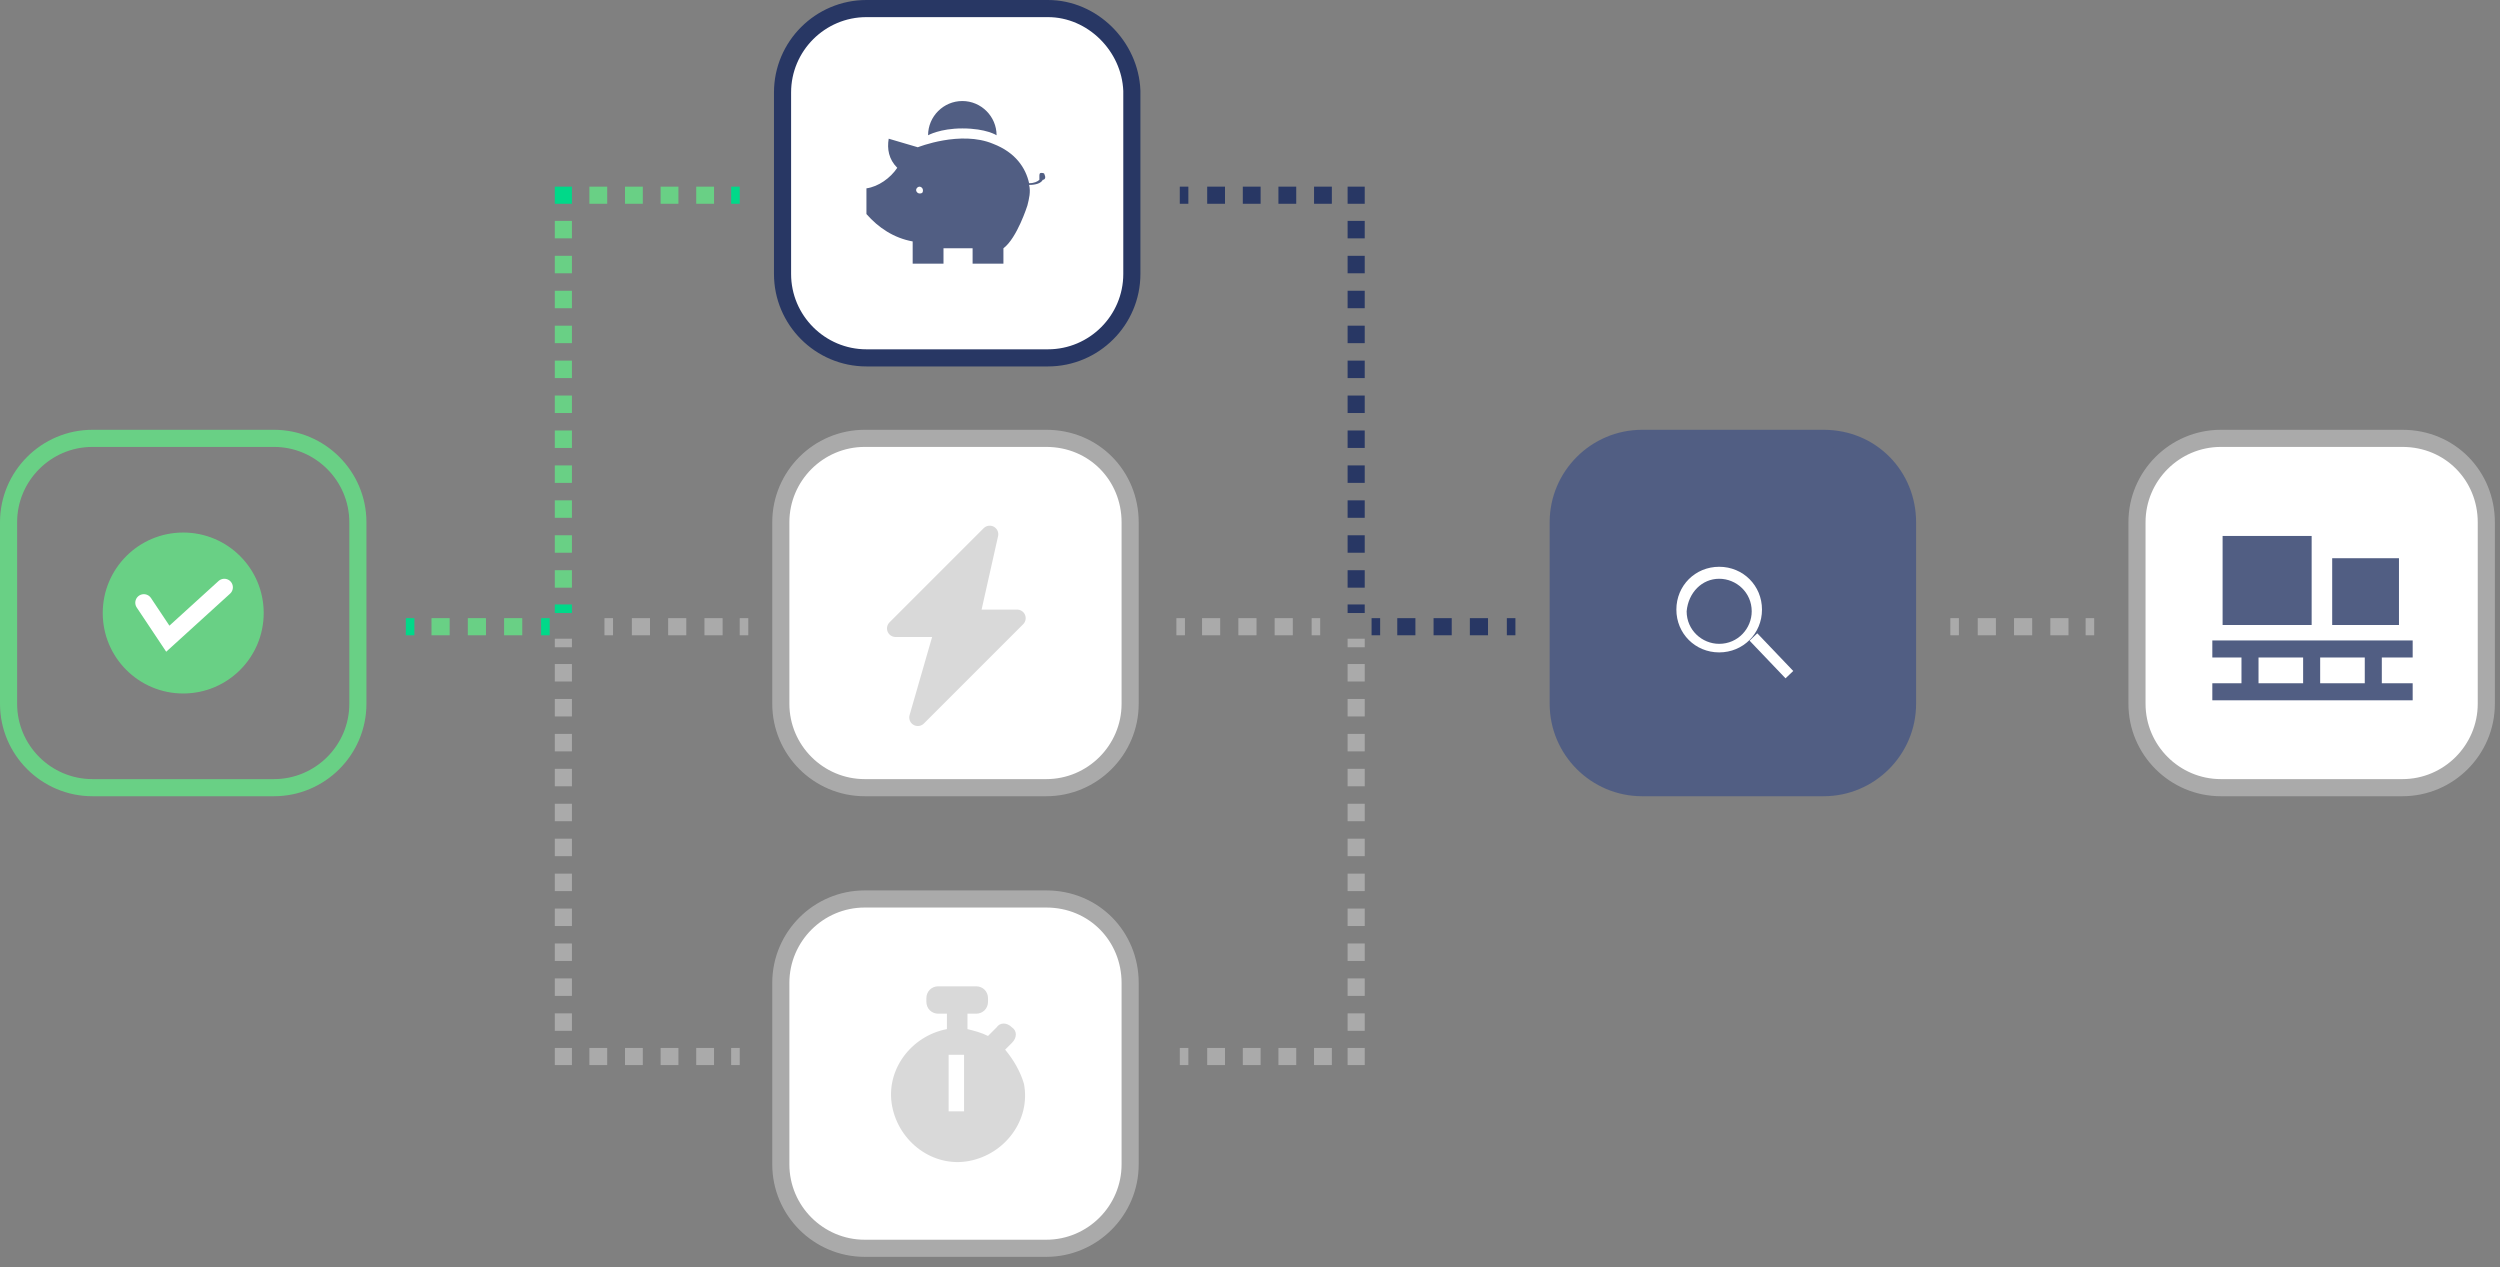 <svg width="146" height="74" viewBox="0 0 146 74" fill="none" xmlns="http://www.w3.org/2000/svg">
<rect x="0" y="0" width="146" height="74" fill="#808080" stroke="none"/>
<g clip-path="url(#clip0_241_67)">
<path d="M10.7 40.5C13.296 40.5 15.4 38.396 15.4 35.8C15.4 33.204 13.296 31.1 10.7 31.1C8.104 31.1 6 33.204 6 35.8C6 38.396 8.104 40.5 10.7 40.5Z" fill="#69D085"/>
<path d="M8.4 35.2L9.8 37.3L13.1 34.3" stroke="white" stroke-miterlimit="10" stroke-linecap="round"/>
<path d="M140.3 25.6H129.7C127 25.6 124.8 27.8 124.8 30.5V41.1C124.8 43.8 127 46 129.7 46H140.3C143 46 145.2 43.8 145.2 41.1V30.5C145.2 27.8 143.1 25.6 140.3 25.6Z" fill="white" stroke="#AAAAAA" stroke-miterlimit="10"/>
<path d="M61.1 25.6H50.5C47.8 25.6 45.6 27.8 45.6 30.5V41.1C45.6 43.8 47.8 46 50.5 46H61.1C63.8 46 66 43.8 66 41.1V30.5C66 27.8 63.9 25.6 61.1 25.6Z" fill="white" stroke="#AAAAAA" stroke-miterlimit="10"/>
<path d="M61.1 52.5H50.5C47.8 52.5 45.6 54.7 45.6 57.4V68C45.6 70.7 47.8 72.9 50.5 72.9H61.1C63.8 72.9 66 70.7 66 68V57.4C66 54.7 63.9 52.5 61.1 52.5Z" fill="white" stroke="#AAAAAA" stroke-miterlimit="10"/>
<path d="M106.5 25.6H95.9C93.2 25.6 91 27.8 91 30.5V41.1C91 43.8 93.2 46 95.9 46H106.5C109.2 46 111.4 43.8 111.4 41.1V30.5C111.4 27.8 109.3 25.6 106.5 25.6Z" fill="#515E83" stroke="#515E83" stroke-miterlimit="10"/>
<path d="M61.2 0.5H50.6C47.9 0.5 45.7 2.7 45.7 5.4V16C45.7 18.7 47.9 20.9 50.6 20.9H61.2C63.9 20.9 66.1 18.7 66.1 16V5.3C66 2.7 63.8 0.5 61.2 0.5Z" fill="white" stroke="#283764" stroke-miterlimit="10"/>
<path d="M16 25.6H5.4C2.7 25.6 0.5 27.8 0.5 30.5V41.1C0.5 43.8 2.7 46 5.4 46H16C18.7 46 20.9 43.8 20.9 41.1V30.5C20.9 27.8 18.7 25.6 16 25.6Z" stroke="#69D085" stroke-miterlimit="10"/>
<path d="M68.9 11.4H69.4" stroke="#283764" stroke-miterlimit="10"/>
<path d="M70.5 11.4H78.2" stroke="#283764" stroke-miterlimit="10" stroke-dasharray="1.04 1.04"/>
<path d="M78.7 11.4H79.2V11.9" stroke="#283764" stroke-miterlimit="10"/>
<path d="M79.2 12.9V34.8" stroke="#283764" stroke-miterlimit="10" stroke-dasharray="1.02 1.02"/>
<path d="M79.2 35.3V35.8" stroke="#283764" stroke-miterlimit="10"/>
<path d="M88.5 36.6H88" stroke="#283764" stroke-miterlimit="10"/>
<path d="M86.9 36.6H81.1" stroke="#283764" stroke-miterlimit="10" stroke-dasharray="1.06 1.06"/>
<path d="M80.6 36.6H80.1" stroke="#283764" stroke-miterlimit="10"/>
<path d="M43.2 11.4H42.7" stroke="#00D989" stroke-miterlimit="10"/>
<path d="M41.7 11.4H37.8H33.9" stroke="#69D085" stroke-miterlimit="10" stroke-dasharray="1.04 1.04"/>
<path d="M33.4 11.4H32.9V11.9" stroke="#00D989" stroke-miterlimit="10"/>
<path d="M32.9 12.9V34.8" stroke="#69D085" stroke-miterlimit="10" stroke-dasharray="1.02 1.02"/>
<path d="M32.9 35.3V35.8" stroke="#00D989" stroke-miterlimit="10"/>
<path d="M43.2 61.7H42.7" stroke="#AAAAAA" stroke-miterlimit="10"/>
<path d="M41.7 61.7H33.9" stroke="#AAAAAA" stroke-miterlimit="10" stroke-dasharray="1.04 1.04"/>
<path d="M33.4 61.7H32.9V61.2" stroke="#AAAAAA" stroke-miterlimit="10"/>
<path d="M32.9 60.2V38.3" stroke="#AAAAAA" stroke-miterlimit="10" stroke-dasharray="1.02 1.02"/>
<path d="M32.9 37.8V37.3" stroke="#AAAAAA" stroke-miterlimit="10"/>
<path d="M68.9 61.7H69.4" stroke="#AAAAAA" stroke-miterlimit="10"/>
<path d="M70.5 61.7H78.2" stroke="#AAAAAA" stroke-miterlimit="10" stroke-dasharray="1.04 1.04"/>
<path d="M78.7 61.7H79.2V61.2" stroke="#AAAAAA" stroke-miterlimit="10"/>
<path d="M79.2 60.2V38.3" stroke="#AAAAAA" stroke-miterlimit="10" stroke-dasharray="1.02 1.02"/>
<path d="M79.2 37.8V37.3" stroke="#AAAAAA" stroke-miterlimit="10"/>
<path d="M23.7 36.6H24.2" stroke="#00D989" stroke-miterlimit="10"/>
<path d="M25.2 36.6H31" stroke="#69D085" stroke-miterlimit="10" stroke-dasharray="1.06 1.06"/>
<path d="M31.6 36.6H32.1" stroke="#00D989" stroke-miterlimit="10"/>
<path d="M35.3 36.6H35.8" stroke="#AAAAAA" stroke-miterlimit="10"/>
<path d="M36.9 36.6H42.7" stroke="#AAAAAA" stroke-miterlimit="10" stroke-dasharray="1.06 1.06"/>
<path d="M43.2 36.6H43.7" stroke="#AAAAAA" stroke-miterlimit="10"/>
<path d="M68.7 36.6H69.2" stroke="#AAAAAA" stroke-miterlimit="10"/>
<path d="M70.2 36.6H76.1" stroke="#AAAAAA" stroke-miterlimit="10" stroke-dasharray="1.06 1.06"/>
<path d="M76.6 36.6H77.1" stroke="#AAAAAA" stroke-miterlimit="10"/>
<path d="M113.9 36.6H114.4" stroke="#AAAAAA" stroke-miterlimit="10"/>
<path d="M115.5 36.6H121.3" stroke="#AAAAAA" stroke-miterlimit="10" stroke-dasharray="1.06 1.06"/>
<path d="M121.8 36.6H122.3" stroke="#AAAAAA" stroke-miterlimit="10"/>
<path d="M135 31.3H129.8V36.5H135V31.3Z" fill="#515E83"/>
<path d="M140.1 32.6H136.2V36.5H140.1V32.6Z" fill="#515E83"/>
<path d="M129.2 37.9H140.9" stroke="#515E83" stroke-width="0.995" stroke-miterlimit="10"/>
<path d="M129.2 40.4H140.9" stroke="#515E83" stroke-width="0.995" stroke-miterlimit="10"/>
<path d="M135 37.9V40.4" stroke="#515E83" stroke-width="0.995" stroke-miterlimit="10"/>
<path d="M138.6 38V40.4" stroke="#515E83" stroke-width="0.995" stroke-miterlimit="10"/>
<path d="M131.4 38V40.4" stroke="#515E83" stroke-width="0.995" stroke-miterlimit="10"/>
<path d="M58.7 61.3L59.1 60.9C59.4 60.6 59.4 60.2 59.1 60C58.8 59.7 58.4 59.7 58.2 60L57.7 60.5C57.3 60.3 56.9 60.2 56.5 60.1V59.2H57C57.4 59.2 57.7 58.9 57.7 58.5V58.3C57.7 57.9 57.4 57.6 57 57.6H54.8C54.4 57.6 54.1 57.9 54.1 58.3V58.5C54.1 58.9 54.4 59.2 54.8 59.2H55.3V60.1C53.2 60.5 51.7 62.5 52.1 64.6C52.5 66.7 54.5 68.2 56.6 67.8C58.7 67.4 60.2 65.4 59.8 63.3C59.6 62.6 59.2 61.9 58.7 61.3ZM56.3 64.9H55.4V61.6H56.3V64.9Z" fill="#D9D9D9"/>
<path d="M54.2 7.9C54.2 6.8 55.1 5.9 56.2 5.9C57.3 5.9 58.2 6.8 58.2 7.9C58.2 7.9 57.6 7.5 56.2 7.5C54.9 7.5 54.2 7.9 54.2 7.9Z" fill="#515E83"/>
<path d="M61 10.2C61 10.1 60.9 10.1 60.8 10.1C60.7 10.1 60.7 10.2 60.7 10.3C60.7 10.4 60.7 10.4 60.7 10.5C60.6 10.6 60.4 10.7 60.1 10.7C59.9 9.8 59.3 8.9 58 8.4C56.1 7.6 53.6 8.6 53.6 8.6L51.9 8.1C51.8 8.7 51.9 9.3 52.4 9.8C52 10.4 51.3 10.9 50.6 11V12.5C51.3 13.3 52.2 13.9 53.3 14.1V15.4H55.1V14.5H56.8V15.4H58.6V14.5C59.4 13.9 60 12 60 12C60.1 11.6 60.2 11.2 60.1 10.8C60.5 10.8 60.8 10.7 60.9 10.5C61 10.5 61.1 10.4 61 10.2ZM53.7 11.3C53.6 11.3 53.5 11.2 53.5 11.1C53.5 11 53.6 10.9 53.7 10.9C53.8 10.9 53.9 11 53.9 11.1C53.9 11.2 53.9 11.3 53.7 11.3Z" fill="#515E83"/>
<path d="M100.4 33.8C101.4 33.8 102.3 34.6 102.3 35.7C102.3 36.7 101.5 37.6 100.4 37.6C99.4 37.6 98.5 36.8 98.5 35.7C98.6 34.6 99.4 33.8 100.4 33.8ZM100.4 33.1C99 33.1 97.9 34.2 97.9 35.6C97.9 37 99 38.1 100.4 38.1C101.8 38.1 102.9 37 102.9 35.6C102.9 34.2 101.8 33.1 100.4 33.1Z" fill="white"/>
<path d="M102.4 37.2L104.5 39.4" stroke="white" stroke-width="0.623" stroke-miterlimit="10"/>
<path d="M57.8 31.2L52.3 36.7H55.1L53.6 41.9L59.4 36.1H56.7L57.8 31.2Z" fill="#D9D9D9" stroke="#D9D9D9" stroke-miterlimit="10" stroke-linejoin="round"/>
</g>
<defs>
<clipPath id="clip0_241_67">
<rect width="145.7" height="73.4" fill="white"/>
</clipPath>
</defs>
</svg>
